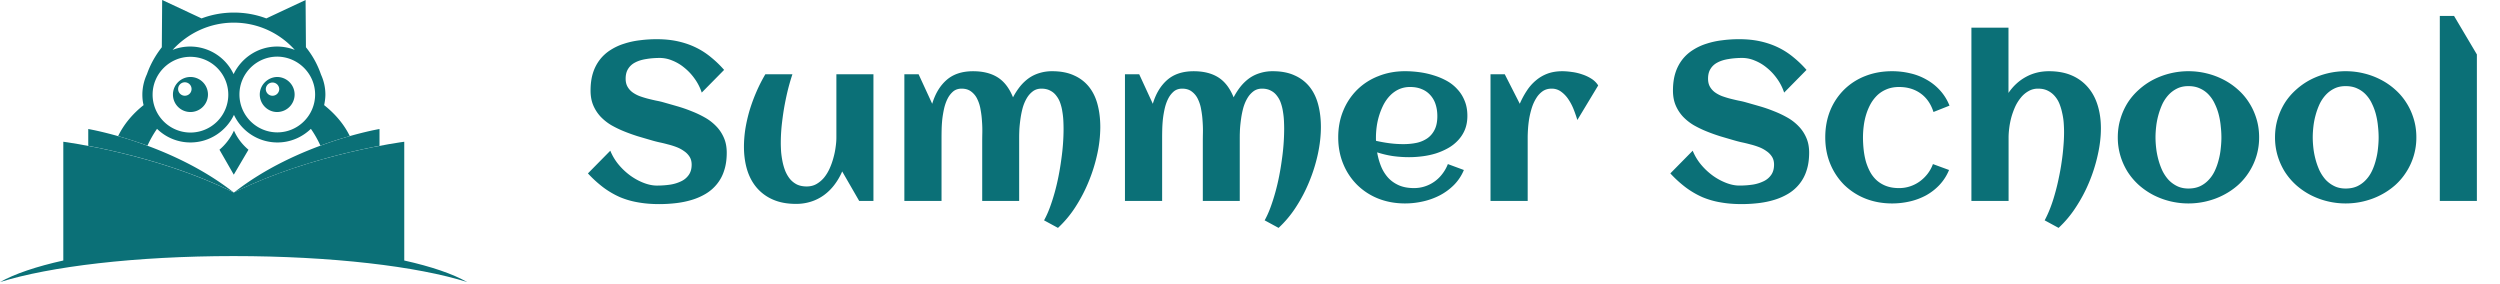<svg xmlns="http://www.w3.org/2000/svg" width="334" height="38" fill="none" viewBox="0 0 334 38">
  <path fill="#0B7077" d="M54.009 34.803V18.938s-12.239 1.56-22.776 6.786c-10.537-5.225-22.775-6.786-22.775-6.786v15.865c-3.591.804-6.497 1.773-8.458 2.884 6.615-2.08 18.121-3.475 31.21-3.475 13.088 0 24.594 1.371 31.21 3.475-1.938-1.11-4.82-2.08-8.411-2.884Z"/>
  <path fill="#0B7077" d="M11.79 17.236v2.246c4.347.828 12.285 2.672 19.444 6.242-8.458-6.644-19.444-8.488-19.444-8.488Zm38.91 0s-10.985 1.844-19.443 8.488c7.159-3.547 15.097-5.414 19.444-6.242v-2.246Zm-19.443.213a7.401 7.401 0 0 1-1.937 2.553l1.913 3.334 1.961-3.334a7.124 7.124 0 0 1-1.937-2.553Zm-5.812-2.483a2.345 2.345 0 0 0 2.34-2.34 2.346 2.346 0 0 0-2.34-2.341 2.345 2.345 0 0 0-2.339 2.34 2.33 2.33 0 0 0 2.34 2.341Zm-.78-3.972a.898.898 0 1 1 0 1.795.898.898 0 0 1 0-1.795Zm10.041 1.632c0 1.276 1.04 2.34 2.316 2.34a2.345 2.345 0 0 0 2.339-2.34 2.346 2.346 0 0 0-2.34-2.341c-1.251.024-2.315 1.064-2.315 2.34Zm2.6-.733a.898.898 0 1 1-1.796.001.898.898 0 0 1 1.795-.001Z"/>
  <path fill="#0B7077" d="M20.98 17.212a6.363 6.363 0 0 0 4.465 1.82c2.552 0 4.773-1.512 5.812-3.688a6.41 6.41 0 0 0 5.812 3.689c1.748 0 3.308-.71 4.465-1.82.497.709.922 1.465 1.276 2.245a49.32 49.32 0 0 1 3.922-1.276c-.756-1.56-1.937-2.956-3.426-4.138.095-.45.166-.946.166-1.418 0-.946-.213-1.845-.59-2.672a11.937 11.937 0 0 0-2.01-3.641L40.827 0 35.58 2.46c-1.37-.52-2.835-.78-4.324-.78-1.488 0-2.953.26-4.323.78L21.665 0l-.047 6.313c-.85 1.087-1.536 2.293-1.985 3.594a6.55 6.55 0 0 0-.614 2.719c0 .496.047.969.165 1.418-1.488 1.182-2.646 2.577-3.402 4.138 1.134.33 2.48.756 3.922 1.276.354-.78.78-1.536 1.276-2.246Zm21.12-4.586c0 2.79-2.268 5.06-5.056 5.06a5.064 5.064 0 0 1-5.055-5.06c0-2.79 2.268-5.06 5.055-5.06 2.788.024 5.056 2.293 5.056 5.06Zm-10.867-9.6c3.213 0 6.142 1.395 8.15 3.641a6.559 6.559 0 0 0-2.362-.449c-2.552 0-4.773 1.513-5.812 3.689a6.41 6.41 0 0 0-5.812-3.689c-.827 0-1.63.166-2.339.45 2.055-2.247 4.961-3.642 8.174-3.642ZM25.444 7.59a5.064 5.064 0 0 1 5.056 5.06 5.063 5.063 0 0 1-5.056 5.059 5.063 5.063 0 0 1-5.056-5.06c0-2.79 2.268-5.06 5.056-5.06Zm71.648 12.808c0 .909-.117 1.71-.351 2.403a5.409 5.409 0 0 1-.967 1.802c-.41.507-.898.932-1.465 1.274a8.21 8.21 0 0 1-1.86.82c-.664.205-1.372.352-2.124.44-.743.087-1.5.131-2.27.131-1.016 0-1.954-.078-2.813-.234a10.93 10.93 0 0 1-2.432-.703 11.55 11.55 0 0 1-2.183-1.274 15.84 15.84 0 0 1-2.08-1.89l2.989-3.032a7.13 7.13 0 0 0 1.128 1.875 8.837 8.837 0 0 0 1.567 1.464c.576.41 1.172.733 1.787.967.615.235 1.196.352 1.743.352.645 0 1.25-.044 1.817-.132a5.164 5.164 0 0 0 1.48-.469 2.53 2.53 0 0 0 .98-.85c.245-.36.367-.81.367-1.347 0-.41-.093-.762-.279-1.055a2.54 2.54 0 0 0-.732-.747 4.323 4.323 0 0 0-1.01-.542 9.6 9.6 0 0 0-1.173-.366c-.39-.107-.776-.2-1.157-.278-.38-.088-.718-.176-1.01-.264-.577-.166-1.177-.342-1.802-.527a24.435 24.435 0 0 1-1.846-.66 14.135 14.135 0 0 1-1.728-.834 6.753 6.753 0 0 1-1.421-1.128 5.222 5.222 0 0 1-.982-1.51c-.244-.575-.366-1.234-.366-1.977 0-.888.107-1.674.322-2.358a5.732 5.732 0 0 1 .938-1.802 5.53 5.53 0 0 1 1.42-1.274 7.416 7.416 0 0 1 1.802-.835 10.763 10.763 0 0 1 2.08-.454 17.387 17.387 0 0 1 2.27-.147c1.056 0 2.013.098 2.872.293.87.196 1.67.474 2.402.835a9.98 9.98 0 0 1 2.007 1.304 13.923 13.923 0 0 1 1.729 1.67l-2.989 3.032a6.763 6.763 0 0 0-.981-1.904 7.232 7.232 0 0 0-1.377-1.45 5.95 5.95 0 0 0-1.597-.938 4.298 4.298 0 0 0-1.611-.337c-.674 0-1.294.049-1.86.147-.567.087-1.055.239-1.465.454-.4.205-.713.488-.938.85-.224.35-.337.79-.337 1.318 0 .42.083.776.25 1.069.165.293.385.542.659.747.283.205.6.376.952.513.351.127.713.239 1.084.337.38.097.752.185 1.113.263.371.069.708.147 1.01.235.587.166 1.202.341 1.847.527.644.186 1.279.405 1.904.66.625.243 1.22.527 1.787.849a6.5 6.5 0 0 1 1.494 1.157c.43.44.771.952 1.025 1.538.254.576.381 1.24.381 1.992Zm2.3-.79c0-.772.064-1.573.19-2.403.137-.83.328-1.66.572-2.49a23.3 23.3 0 0 1 .908-2.461c.352-.81.747-1.587 1.187-2.33h3.618a29.11 29.11 0 0 0-.659 2.3 39.634 39.634 0 0 0-.484 2.388 41.124 41.124 0 0 0-.307 2.33c-.069.761-.103 1.47-.103 2.123 0 .381.015.791.044 1.23.039.43.102.865.19 1.304.088.43.21.845.367 1.246.166.4.376.757.629 1.069.254.303.562.547.923.732.371.176.806.264 1.304.264.488 0 .923-.107 1.304-.322a3.8 3.8 0 0 0 1.025-.864c.293-.362.542-.772.747-1.23a9.35 9.35 0 0 0 .498-1.407 9.83 9.83 0 0 0 .293-1.421c.069-.469.103-.889.103-1.26V9.925h4.951v16.919h-1.904l-2.271-3.94a8.477 8.477 0 0 1-1.04 1.786 6.72 6.72 0 0 1-1.377 1.363 6.015 6.015 0 0 1-1.728.879 6.498 6.498 0 0 1-2.037.307c-1.171 0-2.192-.19-3.061-.571a5.94 5.94 0 0 1-2.168-1.582c-.576-.674-1.006-1.475-1.29-2.402-.282-.938-.424-1.963-.424-3.077ZM147 16.97a17.09 17.09 0 0 1-.411 3.633 21.527 21.527 0 0 1-1.157 3.69 20.264 20.264 0 0 1-1.772 3.385 14.452 14.452 0 0 1-2.315 2.768l-1.86-1.01c.283-.508.542-1.08.776-1.714.235-.635.449-1.304.645-2.007.195-.703.366-1.426.512-2.168.147-.742.269-1.48.367-2.212.107-.742.185-1.46.234-2.153.049-.694.073-1.343.073-1.949 0-.342-.009-.713-.029-1.113-.02-.4-.063-.8-.132-1.201a6.055 6.055 0 0 0-.278-1.143 3.259 3.259 0 0 0-.528-.981 2.24 2.24 0 0 0-.82-.689c-.322-.175-.713-.263-1.172-.263-.449 0-.835.122-1.157.366a3.118 3.118 0 0 0-.806.923c-.224.38-.405.81-.542 1.289a12.41 12.41 0 0 0-.293 1.45c-.068.479-.117.938-.146 1.377-.02.44-.029.81-.029 1.113v8.482h-4.937v-7.881c0-.342.005-.752.015-1.23.01-.489-.005-.997-.044-1.524a11.942 11.942 0 0 0-.191-1.567 4.922 4.922 0 0 0-.439-1.407 2.613 2.613 0 0 0-.806-.996c-.341-.264-.771-.395-1.289-.395-.439 0-.81.122-1.113.366a3.083 3.083 0 0 0-.747.952c-.195.38-.352.815-.469 1.304-.107.478-.19.962-.249 1.45-.049.479-.078.938-.088 1.377-.01.43-.014.786-.014 1.07v8.48h-4.966V9.926h1.904l1.816 3.94c.411-1.367 1.055-2.431 1.934-3.193.889-.772 2.065-1.157 3.53-1.157 1.319 0 2.412.273 3.282.82.869.547 1.552 1.435 2.05 2.666a9.32 9.32 0 0 1 .938-1.45c.351-.43.737-.796 1.157-1.099a4.9 4.9 0 0 1 1.421-.688 5.592 5.592 0 0 1 1.714-.25c1.152 0 2.134.191 2.944.572a5.23 5.23 0 0 1 2.007 1.553c.518.664.894 1.455 1.128 2.373.234.908.352 1.894.352 2.959Zm29.472 0c0 1.162-.137 2.373-.41 3.633a21.527 21.527 0 0 1-1.157 3.69 20.194 20.194 0 0 1-1.773 3.385 14.448 14.448 0 0 1-2.314 2.768l-1.86-1.01c.283-.508.542-1.08.776-1.714.234-.635.449-1.304.644-2.007.196-.703.367-1.426.513-2.168.147-.742.269-1.48.366-2.212a29.317 29.317 0 0 0 .308-4.102c0-.342-.01-.713-.029-1.113-.02-.4-.064-.8-.132-1.201a6.134 6.134 0 0 0-.279-1.143 3.235 3.235 0 0 0-.527-.981 2.248 2.248 0 0 0-.82-.689c-.322-.175-.713-.263-1.172-.263-.449 0-.835.122-1.157.366a3.104 3.104 0 0 0-.806.923c-.225.38-.405.81-.542 1.289-.127.478-.225.962-.293 1.45-.068.479-.117.938-.146 1.377-.02.44-.03.81-.03 1.113v8.482h-4.936v-7.881c0-.342.005-.752.014-1.23.01-.489-.004-.997-.043-1.524-.03-.527-.093-1.05-.191-1.567a4.954 4.954 0 0 0-.439-1.407 2.623 2.623 0 0 0-.806-.996c-.342-.264-.772-.395-1.289-.395-.44 0-.811.122-1.113.366a3.083 3.083 0 0 0-.747.952c-.196.38-.352.815-.469 1.304-.108.478-.191.962-.249 1.45-.049.479-.078.938-.088 1.377-.01.43-.015.786-.015 1.07v8.48h-4.966V9.926h1.905l1.816 3.94c.41-1.367 1.055-2.431 1.934-3.193.888-.772 2.065-1.157 3.53-1.157 1.318 0 2.412.273 3.281.82.869.547 1.553 1.435 2.051 2.666.283-.537.596-1.02.938-1.45.351-.43.737-.796 1.157-1.099a4.903 4.903 0 0 1 1.421-.688 5.588 5.588 0 0 1 1.714-.25c1.152 0 2.133.191 2.944.572a5.23 5.23 0 0 1 2.007 1.553c.517.664.893 1.455 1.128 2.373.234.908.351 1.894.351 2.959Zm7.368 1.845a19.65 19.65 0 0 0 1.817.323c.605.078 1.216.117 1.831.117.644 0 1.24-.059 1.787-.176a3.986 3.986 0 0 0 1.435-.615c.411-.293.733-.679.967-1.157.235-.479.352-1.075.352-1.788 0-.576-.078-1.103-.235-1.582a3.316 3.316 0 0 0-.703-1.23 3.011 3.011 0 0 0-1.128-.791c-.449-.195-.971-.293-1.567-.293a3.59 3.59 0 0 0-1.509.308c-.439.205-.83.483-1.172.835-.332.341-.62.742-.864 1.2a9.23 9.23 0 0 0-.923 2.945c-.068.508-.102.986-.102 1.436v.234c0 .078.005.156.014.234Zm12.202-3.34c0 .694-.112 1.314-.336 1.86a4.65 4.65 0 0 1-.923 1.422 5.38 5.38 0 0 1-1.333 1.04 8.988 8.988 0 0 1-1.626.703 10.62 10.62 0 0 1-1.787.38 13.71 13.71 0 0 1-1.773.118c-.732 0-1.455-.049-2.168-.146a13.214 13.214 0 0 1-2.109-.499 8.82 8.82 0 0 0 .513 1.846 5.23 5.23 0 0 0 .937 1.524c.391.43.869.771 1.436 1.025.576.254 1.254.38 2.036.38.517 0 1.01-.077 1.479-.234a4.715 4.715 0 0 0 1.289-.659c.391-.283.733-.62 1.026-1.01.302-.391.547-.826.732-1.304l2.139.79a6.183 6.183 0 0 1-1.333 2.008 7.717 7.717 0 0 1-1.905 1.391 9.257 9.257 0 0 1-2.255.806 10.85 10.85 0 0 1-2.359.264c-1.289 0-2.48-.215-3.574-.645a8.457 8.457 0 0 1-2.827-1.831 8.418 8.418 0 0 1-1.861-2.798c-.449-1.084-.673-2.27-.673-3.56 0-1.289.224-2.475.673-3.559a8.417 8.417 0 0 1 1.861-2.798 8.274 8.274 0 0 1 2.827-1.816c1.094-.44 2.285-.66 3.574-.66.625 0 1.265.045 1.919.132.654.088 1.289.23 1.904.425a8.88 8.88 0 0 1 1.744.733c.546.302 1.02.678 1.42 1.128.411.439.733.952.967 1.538.244.586.366 1.255.366 2.006Zm17.476-4.057-2.783 4.614a19.88 19.88 0 0 0-.454-1.318 7.121 7.121 0 0 0-.689-1.363c-.273-.43-.6-.786-.981-1.069a2.103 2.103 0 0 0-1.319-.44c-.459 0-.859.118-1.201.352a3.089 3.089 0 0 0-.849.923c-.235.371-.43.796-.586 1.274-.147.47-.264.948-.352 1.436-.078.479-.132.942-.161 1.392-.029.44-.044.82-.044 1.142v8.482h-4.966V9.924h1.905l2.006 3.941a10.94 10.94 0 0 1 .938-1.743 6.132 6.132 0 0 1 1.216-1.377c.459-.39.976-.693 1.552-.908.586-.215 1.246-.322 1.978-.322.381 0 .806.034 1.274.102.469.059.928.166 1.377.322.45.147.865.342 1.246.586.38.245.678.542.893.894Zm28.184 8.98c0 .908-.118 1.708-.352 2.402a5.415 5.415 0 0 1-.967 1.802c-.41.507-.898.932-1.465 1.274a8.197 8.197 0 0 1-1.86.82c-.664.205-1.372.352-2.124.44-.742.087-1.499.131-2.27.131-1.016 0-1.954-.078-2.813-.234a10.88 10.88 0 0 1-2.432-.703 11.538 11.538 0 0 1-2.182-1.274 15.778 15.778 0 0 1-2.08-1.89l2.988-3.032a7.078 7.078 0 0 0 1.128 1.875 8.831 8.831 0 0 0 1.567 1.464 7.99 7.99 0 0 0 1.787.967c.616.235 1.197.352 1.744.352.644 0 1.25-.044 1.816-.132a5.172 5.172 0 0 0 1.48-.469 2.54 2.54 0 0 0 .981-.85c.244-.36.366-.81.366-1.347 0-.41-.093-.762-.278-1.055a2.544 2.544 0 0 0-.733-.747 4.318 4.318 0 0 0-1.01-.542 9.629 9.629 0 0 0-1.172-.366 18.42 18.42 0 0 0-1.157-.278 16.327 16.327 0 0 1-1.011-.264 237.1 237.1 0 0 1-1.802-.527 24.52 24.52 0 0 1-1.846-.66 14.17 14.17 0 0 1-1.728-.834 6.754 6.754 0 0 1-1.421-1.128 5.22 5.22 0 0 1-.981-1.51c-.245-.575-.367-1.234-.367-1.977 0-.888.108-1.674.323-2.358a5.727 5.727 0 0 1 .937-1.802c.4-.508.874-.932 1.421-1.274a7.406 7.406 0 0 1 1.802-.835 10.748 10.748 0 0 1 2.08-.454 17.383 17.383 0 0 1 2.27-.147c1.055 0 2.012.098 2.871.293.87.196 1.67.474 2.403.835a9.985 9.985 0 0 1 2.007 1.304 13.926 13.926 0 0 1 1.728 1.67l-2.988 3.032a6.78 6.78 0 0 0-.982-1.904 7.224 7.224 0 0 0-1.377-1.45 5.943 5.943 0 0 0-1.596-.938 4.3 4.3 0 0 0-1.612-.337c-.673 0-1.294.049-1.86.147-.566.087-1.055.239-1.465.454-.4.205-.713.488-.937.85-.225.35-.337.79-.337 1.318 0 .42.083.776.249 1.069.166.293.386.542.659.747.283.205.601.376.952.513.352.127.713.239 1.084.337.381.097.752.185 1.113.263.372.069.708.147 1.011.235.586.166 1.201.341 1.846.527.644.186 1.279.405 1.904.66.625.243 1.221.527 1.787.849a6.471 6.471 0 0 1 1.494 1.157c.43.44.772.952 1.026 1.538.254.576.381 1.24.381 1.992Zm18.75-6.285-2.139.85c-.342-1.074-.913-1.9-1.714-2.476-.801-.576-1.763-.864-2.886-.864-.605 0-1.147.098-1.626.293a4.013 4.013 0 0 0-1.245.776 5.083 5.083 0 0 0-.908 1.158 7.571 7.571 0 0 0-.601 1.406 8.94 8.94 0 0 0-.336 1.553c-.069.527-.103 1.04-.103 1.538 0 .537.029 1.079.088 1.626.059.546.156 1.074.293 1.582.146.498.337.966.571 1.406.235.43.528.805.879 1.128a4.05 4.05 0 0 0 1.275.762c.498.185 1.069.278 1.713.278a4.63 4.63 0 0 0 1.48-.235 4.73 4.73 0 0 0 1.289-.659 5.1 5.1 0 0 0 1.04-1.01 4.85 4.85 0 0 0 .718-1.304l2.153.79a6.553 6.553 0 0 1-1.289 2.008 7.345 7.345 0 0 1-1.802 1.391 8.61 8.61 0 0 1-2.168.806c-.771.176-1.552.264-2.343.264-1.28 0-2.466-.215-3.56-.645a8.624 8.624 0 0 1-2.842-1.831 8.602 8.602 0 0 1-1.86-2.798c-.449-1.084-.674-2.27-.674-3.56 0-1.298.22-2.49.659-3.574a8.388 8.388 0 0 1 1.861-2.797 8.275 8.275 0 0 1 2.827-1.817c1.093-.43 2.29-.644 3.589-.644.82 0 1.621.092 2.402.278a7.75 7.75 0 0 1 2.168.835 7.028 7.028 0 0 1 1.802 1.42 6.627 6.627 0 0 1 1.289 2.066Zm20.229 3.032c0 1.143-.141 2.334-.425 3.575a21.333 21.333 0 0 1-1.157 3.647 20.026 20.026 0 0 1-1.787 3.355 14.416 14.416 0 0 1-2.285 2.724l-1.86-1.01c.263-.489.512-1.036.747-1.641.234-.606.444-1.245.629-1.92.196-.683.367-1.386.513-2.109.156-.722.283-1.435.381-2.138a27.1 27.1 0 0 0 .234-2.066 21.58 21.58 0 0 0 .088-1.875c0-.38-.014-.786-.044-1.215a8.315 8.315 0 0 0-.19-1.304c-.088-.44-.21-.86-.366-1.26a3.592 3.592 0 0 0-.63-1.055 2.904 2.904 0 0 0-.938-.732c-.361-.185-.791-.278-1.289-.278a2.51 2.51 0 0 0-1.303.337 3.528 3.528 0 0 0-1.011.864 5.59 5.59 0 0 0-.762 1.216c-.205.459-.376.932-.513 1.42-.127.48-.219.953-.278 1.421-.059.47-.088.89-.088 1.26v8.482h-4.966V3.699h4.952v8.716c.634-.928 1.411-1.64 2.329-2.139.927-.508 1.953-.761 3.076-.761 1.172 0 2.192.19 3.061.57a5.876 5.876 0 0 1 2.168 1.598c.576.673 1.006 1.479 1.289 2.417.284.927.425 1.943.425 3.046Zm21.138 1.202a8.454 8.454 0 0 1-1.333 4.614 8.319 8.319 0 0 1-1.494 1.772 9.403 9.403 0 0 1-1.934 1.319c-.693.361-1.44.64-2.241.835a10.17 10.17 0 0 1-2.446.293 10.268 10.268 0 0 1-4.688-1.128 9.579 9.579 0 0 1-1.919-1.319 8.695 8.695 0 0 1-1.509-1.772 8.837 8.837 0 0 1-.966-2.139 8.55 8.55 0 0 1-.352-2.475c0-.87.117-1.69.352-2.461a8.76 8.76 0 0 1 .966-2.154 8.38 8.38 0 0 1 1.509-1.758 9.257 9.257 0 0 1 1.919-1.332 10.27 10.27 0 0 1 4.688-1.128c.839 0 1.655.097 2.446.293a9.9 9.9 0 0 1 2.241.835 9.094 9.094 0 0 1 1.934 1.332 8.01 8.01 0 0 1 1.494 1.758c.42.655.747 1.372.981 2.154.235.771.352 1.591.352 2.46Zm-5.039 0c0-.47-.03-.962-.088-1.48a9.937 9.937 0 0 0-.264-1.538 7.38 7.38 0 0 0-.527-1.45 4.48 4.48 0 0 0-.806-1.216 3.55 3.55 0 0 0-1.157-.835c-.449-.215-.972-.322-1.567-.322-.567 0-1.07.107-1.509.322-.44.215-.825.503-1.157.864a5.002 5.002 0 0 0-.821 1.23 10.01 10.01 0 0 0-.82 2.988c-.059.509-.088.987-.088 1.437 0 .449.029.932.088 1.45.059.508.156 1.015.293 1.523.137.508.312.996.527 1.465.225.46.498.87.821 1.23.332.352.717.635 1.157.85.439.215.942.322 1.509.322.586 0 1.103-.102 1.552-.307a3.74 3.74 0 0 0 1.158-.85c.332-.351.605-.757.82-1.216.215-.459.386-.942.513-1.45.136-.508.229-1.02.278-1.538.058-.518.088-1.01.088-1.48Zm26.045 0a8.454 8.454 0 0 1-1.333 4.614 8.348 8.348 0 0 1-1.494 1.772 9.403 9.403 0 0 1-1.934 1.319c-.693.361-1.44.64-2.241.835-.791.195-1.607.293-2.447.293a10.268 10.268 0 0 1-4.687-1.128 9.579 9.579 0 0 1-1.919-1.319 8.695 8.695 0 0 1-1.509-1.772 8.878 8.878 0 0 1-.967-2.139 8.584 8.584 0 0 1-.351-2.475c0-.87.117-1.69.351-2.461a8.8 8.8 0 0 1 .967-2.154 8.38 8.38 0 0 1 1.509-1.758 9.257 9.257 0 0 1 1.919-1.332 10.27 10.27 0 0 1 4.687-1.128c.84 0 1.656.097 2.447.293a9.9 9.9 0 0 1 2.241.835 9.094 9.094 0 0 1 1.934 1.332 8.037 8.037 0 0 1 1.494 1.758c.42.655.747 1.372.981 2.154.235.771.352 1.591.352 2.46Zm-5.039 0c0-.47-.03-.962-.088-1.48a9.937 9.937 0 0 0-.264-1.538 7.38 7.38 0 0 0-.527-1.45 4.48 4.48 0 0 0-.806-1.216 3.55 3.55 0 0 0-1.157-.835c-.449-.215-.972-.322-1.568-.322-.566 0-1.069.107-1.508.322a3.86 3.86 0 0 0-1.158.864 5.027 5.027 0 0 0-.82 1.23 9.34 9.34 0 0 0-.527 1.466 9.89 9.89 0 0 0-.293 1.523c-.059.508-.088.986-.088 1.436 0 .449.029.932.088 1.45.058.508.156 1.015.293 1.523.137.508.312.996.527 1.465.225.46.498.87.82 1.23a3.98 3.98 0 0 0 1.158.85c.439.215.942.322 1.508.322.586 0 1.104-.102 1.553-.307a3.738 3.738 0 0 0 1.157-.85c.332-.351.606-.757.821-1.216.215-.459.385-.942.512-1.45.137-.508.23-1.02.279-1.538.058-.518.088-1.01.088-1.48Zm13.125 8.496h-4.952V2.132h1.905l3.047 5.141v19.57Z"/>
</svg>
